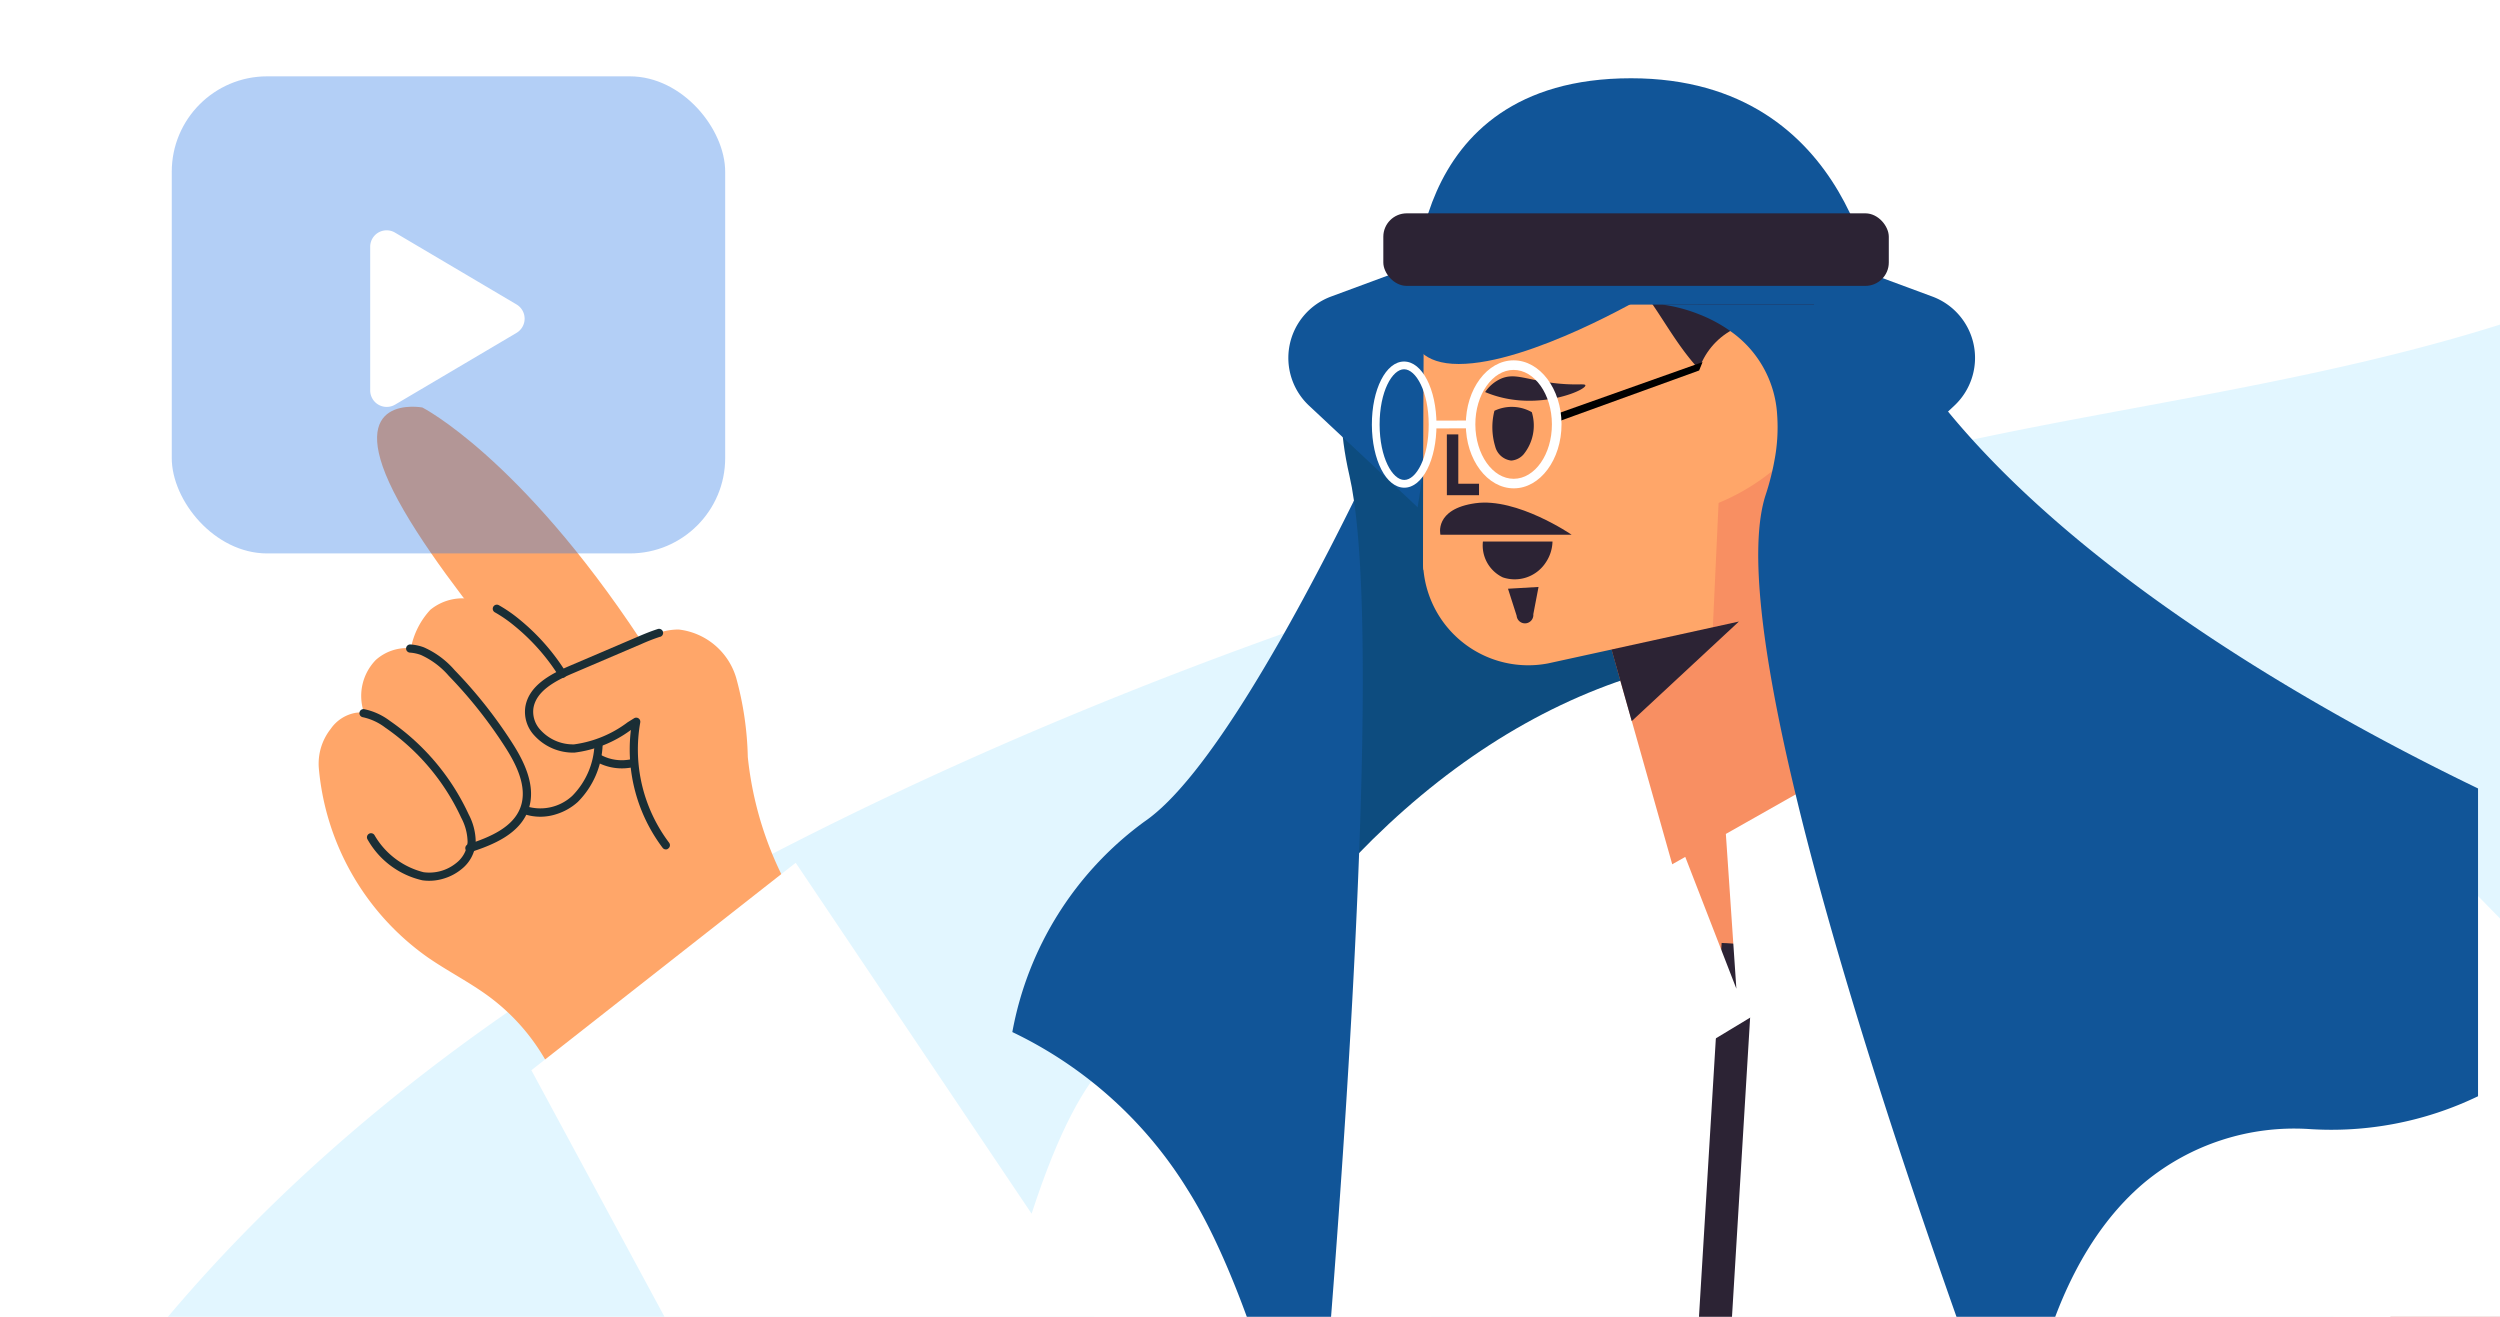 <svg xmlns="http://www.w3.org/2000/svg" xmlns:xlink="http://www.w3.org/1999/xlink" width="131" height="69" viewBox="0 0 131 69">
  <defs>
    <clipPath id="clip-path">
      <rect id="Rectangle_857" data-name="Rectangle 857" width="131" height="69" transform="translate(0 0)" fill="#fff"/>
    </clipPath>
    <clipPath id="clip-path-2">
      <rect id="Rectangle_856" data-name="Rectangle 856" width="510.225" height="176.754" rx="5.684" fill="none"/>
    </clipPath>
    <linearGradient id="linear-gradient" x1="1029.327" y1="0.578" x2="1027.984" y2="0.355" gradientUnits="objectBoundingBox">
      <stop offset="0.473" stop-color="#fff"/>
      <stop offset="0.605" stop-color="#fcfcfc"/>
      <stop offset="0.667" stop-color="#f5f5f5"/>
      <stop offset="0.716" stop-color="#e8e8e8"/>
      <stop offset="0.756" stop-color="#d5d5d5"/>
      <stop offset="0.793" stop-color="#bdbdbd"/>
      <stop offset="0.825" stop-color="#a0a0a0"/>
      <stop offset="0.856" stop-color="#7d7d7d"/>
      <stop offset="0.884" stop-color="#545454"/>
      <stop offset="0.91" stop-color="#272727"/>
      <stop offset="0.929"/>
    </linearGradient>
    <linearGradient id="linear-gradient-2" y1="0.5" x2="1" y2="0.5" gradientUnits="objectBoundingBox">
      <stop offset="0" stop-color="#0e4775"/>
      <stop offset="1" stop-color="#115598"/>
    </linearGradient>
    <filter id="Path_2281" x="82.264" y="52.264" width="106.604" height="106.604" filterUnits="userSpaceOnUse">
      <feOffset dy="10" input="SourceAlpha"/>
      <feGaussianBlur stdDeviation="7.5" result="blur"/>
      <feFlood flood-color="#115598" flood-opacity="0.161"/>
      <feComposite operator="in" in2="blur"/>
      <feComposite in="SourceGraphic"/>
    </filter>
  </defs>
  <g id="Mask_Group_8" data-name="Mask Group 8" transform="translate(0 0)" clip-path="url(#clip-path)">
    <g id="Group_3831" data-name="Group 3831" transform="translate(-288.296 -42.23)">
      <g id="Group_3826" data-name="Group 3826" transform="translate(0)">
        <g id="Group_3825" data-name="Group 3825" transform="translate(0)" clip-path="url(#clip-path-2)">
          <g id="Group_3824" data-name="Group 3824" transform="translate(190.95 -30.331)">
            <path id="Path_2189" data-name="Path 2189" d="M1770.3,224.487c-5.587-15.573-14.383-20.312-22.748-30.3-10.219-12.2-17.111-21.068-14.458-36.76,4.336-25.641,6.191-89.591-61.693-81.232-24.33,3-43.557,21.642-57.545,40.254-11.9,15.836-33.312,17.233-50.544,20.926-21.173,4.537-42.742,11.388-62.331,21.429-40.346,20.679-52.4,50.406-50.751,88.442.5,11.49,2.124,29.591,21.535,50.772,26.2,28.587,64.272,32.415,110.095,19.286,10.489-3,20.4-7.718,30.722-11.266a144.9,144.9,0,0,1,33.155-7.2c26.319-2.545,53.6,2.058,78.847-5.8a83.2,83.2,0,0,0,35.265-21.871C1771.908,258.534,1776.2,240.925,1770.3,224.487Z" transform="translate(-1362.643 -41.769)" fill="#e2f6ff"/>
            <g id="Group_3663" data-name="Group 3663" transform="translate(0 179.283)">
              <path id="Path_2190" data-name="Path 2190" d="M1523.344,218.214c0,3.637,36.856,6.587,82.327,6.587s82.32-2.95,82.32-6.587-36.857-6.587-82.32-6.587S1523.344,214.576,1523.344,218.214Z" transform="translate(-1523.344 -211.627)" fill="#9fd4ff"/>
            </g>
            <rect id="Rectangle_812" data-name="Rectangle 812" width="45.679" height="12.288" transform="translate(74.35 166.904)" fill="#0d4c7f"/>
            <path id="Rectangle_813" data-name="Rectangle 813" d="M5.391,0H79.556a5.391,5.391,0,0,1,5.391,5.391V7.747a0,0,0,0,1,0,0H0a0,0,0,0,1,0,0V5.391A5.391,5.391,0,0,1,5.391,0Z" transform="translate(54.716 178.123)" fill="#2386d8"/>
            <g id="Group_3775" data-name="Group 3775" transform="translate(28.409 156.851)">
              <path id="Path_2194" data-name="Path 2194" d="M1546.33,196.073l-3.217,33.327,31.606.007-3.057-33.39Z" transform="translate(-1543.114 -196.017)" fill="#e9640b"/>
              <g id="Group_3773" data-name="Group 3773" transform="translate(8.728 2.076)">
                <g id="Group_3771" data-name="Group 3771" transform="translate(0 0.026)">
                  <path id="Path_2195" data-name="Path 2195" d="M1549.187,198.485h0a1.108,1.108,0,0,1,1.184-1h0a1.016,1.016,0,1,1,0,2h0A1.107,1.107,0,0,1,1549.187,198.485Zm1.184-.624a.641.641,0,1,0,0,1.24h0a.641.641,0,1,0,0-1.24Zm-1,.622h0Z" transform="translate(-1549.187 -197.479)" fill="#5851bc"/>
                </g>
                <g id="Group_3772" data-name="Group 3772" transform="translate(11.781)">
                  <path id="Path_2196" data-name="Path 2196" d="M1557.385,198.465h0a.916.916,0,0,1,.277-.65,1.274,1.274,0,0,1,.9-.355h0a1.105,1.105,0,0,1,1.184,1,.92.92,0,0,1-.358.721,1.291,1.291,0,0,1-.823.283h0A1.107,1.107,0,0,1,1557.385,198.465Zm1.182-.622a.887.887,0,0,0-.634.244.527.527,0,0,0-.166.376h0a.731.731,0,0,0,.8.618h0a.923.923,0,0,0,.582-.2.554.554,0,0,0,.218-.425.731.731,0,0,0-.8-.618Z" transform="translate(-1557.385 -197.461)" fill="#5851bc"/>
                </g>
              </g>
              <g id="Group_3774" data-name="Group 3774" transform="translate(9.478 2.694)">
                <path id="Path_2197" data-name="Path 2197" d="M1555.686,205.588c.11,0,.223,0,.336-.006a6.352,6.352,0,0,0,4.906-2.072,7.365,7.365,0,0,0,1.379-5.29.383.383,0,0,0-.758.108,6.7,6.7,0,0,1-1.21,4.7,5.64,5.64,0,0,1-4.343,1.793,5.136,5.136,0,0,1-4.2-1.466c-1.687-1.878-1.272-4.965-1.268-5a.383.383,0,0,0-.759-.109c-.02.141-.471,3.465,1.453,5.613A5.707,5.707,0,0,0,1555.686,205.588Z" transform="translate(-1549.709 -197.891)" fill="#5851bc"/>
              </g>
            </g>
            <g id="Group_3781" data-name="Group 3781" transform="translate(199.215 144.552)">
              <path id="Path_2198" data-name="Path 2198" d="M1708.574,214.787h-46.6l5.582-4.129V190.5a3.045,3.045,0,0,1,3.045-3.045h37.973a3.045,3.045,0,0,1,3.045,3.045v21.239A3.045,3.045,0,0,1,1708.574,214.787Z" transform="translate(-1661.974 -187.458)" fill="#8ec8ef"/>
              <g id="Group_3780" data-name="Group 3780" transform="translate(9.249 3.931)">
                <rect id="Rectangle_845" data-name="Rectangle 845" width="21.297" height="2.038" transform="translate(15.051)" fill="#fff" opacity="0.45"/>
                <rect id="Rectangle_846" data-name="Rectangle 846" width="21.297" height="2.038" transform="translate(15.051 3.044)" fill="#fff" opacity="0.45"/>
                <rect id="Rectangle_847" data-name="Rectangle 847" width="21.297" height="2.038" transform="translate(15.051 6.088)" fill="#fff" opacity="0.45"/>
                <rect id="Rectangle_848" data-name="Rectangle 848" width="21.297" height="2.038" transform="translate(15.051 9.055)" fill="#fff" opacity="0.45"/>
                <rect id="Rectangle_849" data-name="Rectangle 849" width="14.852" height="2.038" transform="translate(15.051 12.603)" fill="#fff" opacity="0.45"/>
                <g id="Group_3779" data-name="Group 3779">
                  <rect id="Rectangle_850" data-name="Rectangle 850" width="13.378" height="15.642" rx="3.385" fill="#5cb8ea"/>
                  <rect id="Rectangle_851" data-name="Rectangle 851" width="13.378" height="1.679" transform="translate(0 17.59)" fill="#fff" opacity="0.45"/>
                  <g id="Group_3778" data-name="Group 3778" transform="translate(1.614 3.503)">
                    <path id="Path_2199" data-name="Path 2199" d="M1675.927,198.674h-4.854a.606.606,0,0,1-.585-.447l-.933-3.447a.606.606,0,0,1,.584-.765h6.722a.606.606,0,0,1,.585.765l-.934,3.447A.6.6,0,0,1,1675.927,198.674Z" transform="translate(-1669.534 -192.026)" fill="#fff"/>
                    <g id="Group_3776" data-name="Group 3776" transform="translate(1.282)">
                      <path id="Path_2200" data-name="Path 2200" d="M1676.394,200.055h-5.847a.12.12,0,1,1,0-.24h5.755l2.035-7.1a.121.121,0,0,1,.116-.088h1.272a.121.121,0,0,1,0,.241h-1.181l-2.035,7.1A.119.119,0,0,1,1676.394,200.055Z" transform="translate(-1670.426 -192.631)" fill="#fff"/>
                    </g>
                    <g id="Group_3777" data-name="Group 3777" transform="translate(0.884 7.668)">
                      <path id="Path_2201" data-name="Path 2201" d="M1671.563,198.674a.707.707,0,1,1-.707-.707A.707.707,0,0,1,1671.563,198.674Z" transform="translate(-1670.149 -197.967)" fill="#fff"/>
                      <ellipse id="Ellipse_283" data-name="Ellipse 283" cx="0.707" cy="0.707" rx="0.707" ry="0.707" transform="translate(5.14)" fill="#fff"/>
                    </g>
                  </g>
                </g>
              </g>
            </g>
            <g id="Group_3786" data-name="Group 3786" transform="translate(108.508 41.445)" opacity="0.3">
              <g id="Group_3783" data-name="Group 3783">
                <g id="Group_3782" data-name="Group 3782" transform="translate(7.768 1.517)">
                  <path id="Path_2202" data-name="Path 2202" d="M1605.121,119.281l2.329-2.517-3.192.625" transform="translate(-1604.258 -116.764)" fill="#3939d3"/>
                </g>
                <path id="Path_2203" data-name="Path 2203" d="M1598.853,120.327a4.9,4.9,0,1,0,4.895-4.619A4.763,4.763,0,0,0,1598.853,120.327Z" transform="translate(-1598.853 -115.708)" fill="#8ec8ef"/>
              </g>
              <g id="Group_3785" data-name="Group 3785" transform="translate(2.151 1.517)">
                <g id="Group_3784" data-name="Group 3784" transform="translate(1.77)">
                  <path id="Path_2204" data-name="Path 2204" d="M1601.617,122.077c.964.017,1.94.032,2.825-.033.28-.02.523-.486.182-.632a.631.631,0,0,0,.351-.319.318.318,0,0,0-.17-.415c.333.086.466-.467.206-.647a.823.823,0,0,0,.282-.471.483.483,0,0,0-.2-.489.708.708,0,0,0-.346-.063l-1.2-.009a3.008,3.008,0,0,0-.178-1.944c-.094-.174-.353-.381-.557-.249s-.14.437-.129.632a2.235,2.235,0,0,1-1.094,2.019S1601.627,121.192,1601.617,122.077Z" transform="translate(-1601.581 -116.764)" fill="#fefefe"/>
                </g>
                <rect id="Rectangle_852" data-name="Rectangle 852" width="1.456" height="2.619" transform="translate(0 2.693)" fill="#fefefe"/>
              </g>
            </g>
            <g id="Group_3787" data-name="Group 3787" transform="translate(127.062 0)" opacity="0.3">
              <path id="Path_2205" data-name="Path 2205" d="M1624.627,98.587a7.2,7.2,0,1,0-1.641,1.51l2.8,1.492Z" transform="translate(-1611.764 -86.867)" fill="#8ec8ef"/>
              <path id="Path_2206" data-name="Path 2206" d="M1614.831,90.672a1.763,1.763,0,0,1,2.493.026l.45.46.461-.456a1.763,1.763,0,0,1,2.475,2.512l-1.716,1.69-.008.012a1.761,1.761,0,0,1-2.493-.027l-1.689-1.723A1.764,1.764,0,0,1,1614.831,90.672Z" transform="translate(-1610.656 -85.424)" fill="#fff"/>
            </g>
            <g id="Group_3823" data-name="Group 3823" transform="translate(105.527 76.662)">
              <path id="Path_2207" data-name="Path 2207" d="M1454.335,225.806c0,3.426,37.5,6.2,83.763,6.2s83.763-2.778,83.763-6.2-37.5-6.2-83.763-6.2S1454.335,222.382,1454.335,225.806Z" transform="translate(-1454.335 -101.773)" fill="#9fd4ff"/>
              <g id="Group_3822" data-name="Group 3822" transform="translate(8.506 0)">
                <path id="Path_2219" data-name="Path 2219" d="M1511.081,160.292c.086.375.166.808.235,1.3L1510,184.519l19.792-.719-.593-27.915-13.013-4.8S1508.852,150.6,1511.081,160.292Z" transform="translate(-1457.056 -139.463)" fill="#0d4c7f"/>
                <path id="Path_2220" data-name="Path 2220" d="M1562.282,225.735c0-.143,0-.282,0-.425,0-34.431-18.234-62.341-40.725-62.341s-40.723,27.91-40.723,62.341c0,.143,0,.282,0,.425Z" transform="translate(-1444.349 -132.924)" fill="#fff"/>
                <path id="Path_2221" data-name="Path 2221" d="M1527.3,149.378l-6.648,2.46a3.429,3.429,0,0,0-1.154,5.718l5.69,5.324Z" transform="translate(-1467.591 -140.4)" fill="#115598"/>
                <path id="Path_2222" data-name="Path 2222" d="M1510.008,189.776l15.33-11.626-8.512-28.467-17.077,3.75Z" transform="translate(-1436.711 -140.232)" fill="#f88f62"/>
                <path id="Path_2223" data-name="Path 2223" d="M1505.072,155.046v.432a10.837,10.837,0,0,0,.256,2.155,11.257,11.257,0,0,0,12.231,8.753c.38-.045.76-.115,1.139-.2a11.23,11.23,0,0,0-4.813-21.938,11.312,11.312,0,0,0-3.7,1.545l-.583.406-.089.062a11.251,11.251,0,0,0-4.427,8.778Z" transform="translate(-1447.146 -143.363)" fill="#ffa669"/>
                <path id="Path_2224" data-name="Path 2224" d="M1509.259,165.08a2.63,2.63,0,0,0,.019.388,5.516,5.516,0,0,0,6.526,4.92l8.639-1.889.3-6.509.522-11.385-1.607.081-14.352.724v.432Z" transform="translate(-1451.377 -139.726)" fill="#ffa669"/>
                <path id="Path_2225" data-name="Path 2225" d="M1510.261,168.076a2.612,2.612,0,0,0,.019.388c1.713,2.386,3.948,3.745,6.826,2.72a10,10,0,0,0,5.687-5.439c1.987-4.2,2.014-9.468,1.865-12.064-.045-1-.124-1.6-.124-1.6l-9.114-6.924-.583.406-.088.062a11.25,11.25,0,0,0-4.427,8.778l-.016,0v.432Z" transform="translate(-1452.38 -142.722)" fill="#ffa669"/>
                <path id="Path_2226" data-name="Path 2226" d="M1516.612,162.689a.441.441,0,0,0,.4-.479l.273-1.428-1.6.093.453,1.415A.439.439,0,0,0,1516.612,162.689Z" transform="translate(-1453.353 -134.127)" fill="#2c2334"/>
                <path id="Path_2227" data-name="Path 2227" d="M1521.456,159.615h-6.875s-.349-1.347,1.835-1.652S1521.456,159.615,1521.456,159.615Z" transform="translate(-1455.789 -135.696)" fill="#2c2334"/>
                <path id="Path_2228" data-name="Path 2228" d="M1516.256,161.125a1.943,1.943,0,0,0,2.257-.787,2.045,2.045,0,0,0,.348-1.091h-3.646A1.853,1.853,0,0,0,1516.256,161.125Z" transform="translate(-1454.197 -134.972)" fill="#2c2334"/>
                <path id="Path_2229" data-name="Path 2229" d="M1503.509,153.023h8.612c3.523-.05,3.754,5.465,8.144,7.381a16.442,16.442,0,0,0,7.988,1.38l-2.683-8.965a11.228,11.228,0,0,0-13.372-8.564A11.39,11.39,0,0,0,1503.509,153.023Z" transform="translate(-1445.456 -143.363)" fill="#2c2334"/>
                <path id="Path_2230" data-name="Path 2230" d="M1508.9,163.417l6.675-1.466-5.616,5.218Z" transform="translate(-1441.143 -133.484)" fill="#2c2334"/>
                <ellipse id="Ellipse_284" data-name="Ellipse 284" cx="3.681" cy="3.681" rx="3.681" ry="3.681" transform="translate(72.151 12.742)" fill="#ffa669"/>
                <g id="Group_3795" data-name="Group 3795" transform="translate(59.129 18.663)">
                  <path id="Path_2231" data-name="Path 2231" d="M1517.692,158.809h1.685v-.6h-1.086v-2.583h-.6Z" transform="translate(-1517.692 -155.626)" fill="#2c2334"/>
                </g>
                <path id="Path_2232" data-name="Path 2232" d="M1528.436,155.447h-24.184s-.8-11.861,11.3-11.861C1527.357,143.586,1528.436,155.447,1528.436,155.447Z" transform="translate(-1446.774 -143.586)" fill="#115598"/>
                <path id="Path_2233" data-name="Path 2233" d="M1524.425,150.993s-6.076,3.595-9.819,3.593-2.276-3.779-2.276-3.779Z" transform="translate(-1454.859 -139.614)" fill="#115598"/>
                <path id="Path_2234" data-name="Path 2234" d="M1500.922,149.378l6.648,2.46a3.428,3.428,0,0,1,1.151,5.718l-5.688,5.324Z" transform="translate(-1423.002 -140.4)" fill="#115598"/>
                <rect id="Rectangle_853" data-name="Rectangle 853" width="26.487" height="3.801" rx="1.226" transform="translate(55.799 7.078)" fill="#2c2334"/>
                <path id="Path_2235" data-name="Path 2235" d="M1514.1,154.486a1.98,1.98,0,0,1,.843-.707c.7-.291,1.237.034,2.61.217,1.273.171,1.776.02,1.8.136.039.237-2.033,1.145-4.214.679A5.657,5.657,0,0,1,1514.1,154.486Z" transform="translate(-1452.966 -138.043)" fill="#2c2334"/>
                <path id="Path_2236" data-name="Path 2236" d="M1515.958,154.9a3.485,3.485,0,0,0,.04,1.868.987.987,0,0,0,.842.741.956.956,0,0,0,.646-.326,2.4,2.4,0,0,0,.431-2.21,2.123,2.123,0,0,0-1.959-.073Z" transform="translate(-1454.337 -137.476)" fill="#2c2334"/>
                <g id="Group_3801" data-name="Group 3801" transform="translate(55.198 14.781)">
                  <g id="Group_3796" data-name="Group 3796" transform="translate(9.487 0.092)">
                    <path id="Path_2237" data-name="Path 2237" d="M1510.257,156.353l7.541-2.732.179-.44-7.841,2.783Z" transform="translate(-1510.136 -153.181)" fill="url(#linear-gradient)"/>
                  </g>
                  <g id="Group_3799" data-name="Group 3799" transform="translate(0)">
                    <g id="Group_3797" data-name="Group 3797" transform="translate(4.926)">
                      <path id="Path_2238" data-name="Path 2238" d="M1517.416,159.829c1.381,0,2.5-1.51,2.5-3.359s-1.134-3.351-2.515-3.348-2.5,1.51-2.5,3.359S1516.034,159.832,1517.416,159.829Zm-.014-6.206c1.105,0,2.007,1.276,2.01,2.849s-.893,2.854-2,2.857-2.007-1.276-2.012-2.847S1516.3,153.626,1517.4,153.623Z" transform="translate(-1514.903 -153.122)" fill="#fff"/>
                    </g>
                    <g id="Group_3798" data-name="Group 3798" transform="translate(0 0.059)">
                      <path id="Path_2239" data-name="Path 2239" d="M1520.832,159.774c.948,0,1.69-1.457,1.685-3.311s-.751-3.3-1.7-3.3-1.691,1.457-1.686,3.311S1519.881,159.776,1520.832,159.774Zm-.014-6.206c.62,0,1.288,1.163,1.291,2.9s-.657,2.9-1.279,2.9-1.29-1.163-1.293-2.9S1520.2,153.569,1520.818,153.568Z" transform="translate(-1519.13 -153.16)" fill="#fff"/>
                    </g>
                  </g>
                  <g id="Group_3800" data-name="Group 3800" transform="translate(3.183 3.155)">
                    <rect id="Rectangle_854" data-name="Rectangle 854" width="0.408" height="1.816" transform="translate(0.001 0.411) rotate(-90.108)" fill="#fff"/>
                  </g>
                </g>
                <g id="Group_3803" data-name="Group 3803" transform="translate(70.092 32.832)">
                  <g id="Group_3802" data-name="Group 3802" transform="translate(0 12.477)">
                    <rect id="Rectangle_855" data-name="Rectangle 855" width="1.727" height="56.764" transform="translate(1.724 56.764) rotate(-176.531)" fill="#2c2334"/>
                  </g>
                  <path id="Path_2240" data-name="Path 2240" d="M1499.55,173.3l1-.564,2.678,6.906-.551-8.11,11.952-6.765,3.239,7.989-15.779,9.525Z" transform="translate(-1499.021 -164.767)" fill="#fff"/>
                </g>
                <g id="Group_3816" data-name="Group 3816" transform="translate(15.501 84.65)">
                  <g id="Group_3809" data-name="Group 3809" transform="translate(0 1.099)">
                    <g id="Group_3807" data-name="Group 3807" transform="translate(0 7.079)">
                      <path id="Path_2241" data-name="Path 2241" d="M1509.078,236.613c.476-1.347,25.138-32.562,26.791-33.138.188-.076,10.76,7.783,10.76,7.783.43.6,20.915-3.284,20.915-3.284l-.309,24.607-37.136-1.562s-5.079,2.846-9.72,5.152l-.015,0a55.241,55.241,0,0,1-6.1,2.8C1512.4,239.414,1508.593,237.952,1509.078,236.613Z" transform="translate(-1508.814 -203.473)" fill="#c36358"/>
                      <path id="Path_2242" data-name="Path 2242" d="M1524.459,238.974a54.359,54.359,0,0,0,6.1-2.8h.017c4.638-2.308,9.719-5.157,9.719-5.157l8.265.35,13.378-20.619c-2.85.445-4.975.7-5.113.51,0,0-10.567-7.859-10.758-7.78-1.652.575-26.313,31.79-26.792,33.135S1522.59,239.415,1524.459,238.974Z" transform="translate(-1519.009 -203.472)" fill="#fff"/>
                      <g id="Group_3806" data-name="Group 3806">
                        <path id="Path_2243" data-name="Path 2243" d="M1522.573,236.65c.5-1.38,25.272-32.574,26.968-33.166.643-.228,5.824,3.123,10.8,7.773l-16,20.092s-14.522,7.31-16.452,7.761S1522.072,238.03,1522.573,236.65Z" transform="translate(-1522.529 -203.473)" fill="#58595b"/>
                        <g id="Group_3805" data-name="Group 3805" transform="translate(1.525 2.069)">
                          <g id="Group_3804" data-name="Group 3804">
                            <path id="Path_2244" data-name="Path 2244" d="M1529.908,236.46c4.281-5.128,21.064-26.211,24.9-31.605.031-.043,0-.067-.032-.025-4.354,4.988-20.965,26.207-24.957,31.562C1529.738,236.5,1529.818,236.567,1529.908,236.46Z" transform="translate(-1529.787 -204.808)" fill="#1a2e35"/>
                            <path id="Path_2245" data-name="Path 2245" d="M1541.613,228.417a5.361,5.361,0,0,0,1.207-4.142,5.192,5.192,0,0,0-1.864-3.385c-.033-.023-.078.032-.05.064a6.2,6.2,0,0,1,.64,7.412A.042.042,0,0,0,1541.613,228.417Z" transform="translate(-1535.054 -195.965)" fill="#1a2e35"/>
                            <path id="Path_2246" data-name="Path 2246" d="M1532.783,225.017c1.691-2.069,2.879-5.083,2.2-7.742-.026-.1-.172-.065-.189.023a36.957,36.957,0,0,1-2.3,7.55A.168.168,0,0,0,1532.783,225.017Z" transform="translate(-1514.313 -197.985)" fill="#1a2e35"/>
                            <path id="Path_2247" data-name="Path 2247" d="M1534.016,225.737c1.692-2.071,2.879-5.083,2.2-7.744-.026-.1-.172-.064-.19.025a36.872,36.872,0,0,1-2.3,7.55A.168.168,0,0,0,1534.016,225.737Z" transform="translate(-1517.46 -197.589)" fill="#1a2e35"/>
                            <path id="Path_2248" data-name="Path 2248" d="M1535.249,226.455c1.691-2.069,2.88-5.083,2.2-7.742-.026-.1-.172-.064-.189.023a37.046,37.046,0,0,1-2.3,7.552A.167.167,0,0,0,1535.249,226.455Z" transform="translate(-1520.607 -197.193)" fill="#1a2e35"/>
                            <path id="Path_2249" data-name="Path 2249" d="M1536.483,227.176c1.691-2.069,2.88-5.083,2.2-7.743-.027-.1-.172-.065-.191.023a36.937,36.937,0,0,1-2.3,7.55A.168.168,0,0,0,1536.483,227.176Z" transform="translate(-1523.754 -196.798)" fill="#1a2e35"/>
                            <path id="Path_2250" data-name="Path 2250" d="M1531.113,209.578c1.859-2.353-1.8-5.245-3.658-2.888S1529.252,211.935,1531.113,209.578Z" transform="translate(-1502.178 -204.254)" fill="#1a2e35"/>
                          </g>
                          <path id="Path_2251" data-name="Path 2251" d="M1530.759,227.487c-.56-2.286-.11-4.735.042-7.045a.326.326,0,0,1,.468-.242.07.07,0,0,1,.112-.017,14.016,14.016,0,0,1,3.841,6.151c.394,1.378.192,3.395-1.527,3.756C1532.07,230.432,1531.086,228.822,1530.759,227.487Zm1.657,1.474c2.443,1.6,2.325-1.843,2-2.847a15.158,15.158,0,0,0-.805-1.885,41.914,41.914,0,0,0-2.165-3.643c0,1.139-.108,2.266-.155,3.4C1531.229,225.345,1531.069,228.079,1532.416,228.961Z" transform="translate(-1511.438 -196.362)" fill="#1a2e35"/>
                          <path id="Path_2252" data-name="Path 2252" d="M1535.8,216.273c1.235,1.249.293,3.044-.794,3.977a14.018,14.018,0,0,1-6.6,3.018c-.056.009-.082-.031-.082-.076a.324.324,0,0,1-.257-.459c1.143-2.012,2.117-4.3,3.844-5.9C1532.92,215.9,1534.625,215.092,1535.8,216.273Zm-5.371,3.765c-.586.976-1.123,1.975-1.746,2.928a42.094,42.094,0,0,0,3.813-1.848,14.983,14.983,0,0,0,1.71-1.131c.829-.656,2.824-3.464-.1-3.474C1532.5,216.507,1531.123,218.876,1530.424,220.039Z" transform="translate(-1508.615 -198.826)" fill="#1a2e35"/>
                        </g>
                      </g>
                    </g>
                    <g id="Group_3808" data-name="Group 3808" transform="translate(29.76)">
                      <path id="Path_2253" data-name="Path 2253" d="M1494.508,204.632l16.75-1.321s24.189-7.012,38.168-3.342c16.028,4.208,18.289,22.935,1.994,30.44-16.119,7.423-87.089,4.687-87.089,4.687l15.213-22.533s23.365-5.489,43.822-4.373l-28.963,3.334Z" transform="translate(-1464.33 -198.906)" fill="#fff"/>
                      <path id="Path_2254" data-name="Path 2254" d="M1483.143,206.515c2.492-.411,5.013-.614,7.526-.846,2.535-.237,5.075-.42,7.615-.58a151.352,151.352,0,0,1,15.234-.231c.476.019.95.046,1.426.074.1-.033.209-.048.313-.071.245-.053.488-.108.736-.15.459-.079.922-.136,1.386-.2.963-.127,1.928-.209,2.888-.367a.046.046,0,0,1,.02.09c-.964.194-1.914.451-2.881.642-.277.054-.556.109-.835.158,1.86.136,3.715.319,5.569.526.059.008.059.1,0,.093-2.525-.2-5.072-.273-7.6-.282-2.516-.011-5.03-.008-7.544.084-5.084.186-10.168.536-15.239.959-2.844.239-5.7.532-8.552.59C1482.924,207.012,1482.862,206.561,1483.143,206.515Z" transform="translate(-1452.797 -196.024)" fill="#1a2e35"/>
                      <path id="Path_2255" data-name="Path 2255" d="M1514.113,229.914c.939-1.435,1.745-2.97,2.609-4.452s1.731-2.971,2.6-4.455c1.731-2.961,7.935-12.912,8.541-13.6.039-.043.115.009.095.061-.3.773-4.177,7.367-5.07,8.837-1.784,2.939-3.653,5.817-5.5,8.717-.527.829-1.071,1.645-1.606,2.469s-1.1,1.631-1.592,2.477C1514.16,230.015,1514.079,229.964,1514.113,229.914Z" transform="translate(-1506.846 -194.241)" fill="#1a2e35"/>
                    </g>
                  </g>
                  <g id="Group_3815" data-name="Group 3815" transform="translate(0.046)">
                    <g id="Group_3813" data-name="Group 3813" transform="translate(62.399 11.483)">
                      <path id="Path_2256" data-name="Path 2256" d="M1527.166,239.977c-.412-1.367-23.57-33.714-25.193-34.369-.184-.085-11.115,7.265-11.115,7.265-.459.578-20.737-4.272-20.737-4.272l-.857,24.595,37.169.2s4.94,3.083,9.464,5.608l.017,0a55.768,55.768,0,0,0,5.96,3.089C1523.719,242.619,1527.588,241.338,1527.166,239.977Z" transform="translate(-1469.264 -205.604)" fill="#ffa669"/>
                      <path id="Path_2257" data-name="Path 2257" d="M1505.365,242.091a53.607,53.607,0,0,1-5.958-3.089c-.006.006-.012,0-.019,0-4.523-2.525-9.463-5.611-9.463-5.611l-8.271-.042-12.389-21.228c2.827.578,4.938.936,5.086.75,0,0,10.926-7.35,11.114-7.262,1.623.653,24.779,33,25.193,34.366S1507.211,242.62,1505.365,242.091Z" transform="translate(-1452.755 -205.604)" fill="#fff"/>
                      <g id="Group_3812" data-name="Group 3812" transform="translate(21.593)">
                        <path id="Path_2258" data-name="Path 2258" d="M1505.65,240.027c-.435-1.4-23.7-33.734-25.368-34.406-.631-.257-5.965,2.844-11.159,7.254l15.025,20.826s14.16,7.99,16.066,8.531S1506.084,241.428,1505.65,240.027Z" transform="translate(-1469.123 -205.605)" fill="#58595b"/>
                        <g id="Group_3811" data-name="Group 3811" transform="translate(6.916 2.093)">
                          <g id="Group_3810" data-name="Group 3810">
                            <path id="Path_2259" data-name="Path 2259" d="M1493.509,239.75c-4.033-5.323-19.8-27.178-23.381-32.748-.029-.045,0-.067.034-.023,4.114,5.19,19.7,27.171,23.435,32.708C1493.676,239.8,1493.594,239.864,1493.509,239.75Z" transform="translate(-1465.526 -206.956)" fill="#1a2e35"/>
                            <path id="Path_2260" data-name="Path 2260" d="M1474.777,231.092a5.363,5.363,0,0,1-1.01-4.194,5.194,5.194,0,0,1,2.023-3.294c.032-.022.076.037.047.065a6.2,6.2,0,0,0-.992,7.375A.041.041,0,0,1,1474.777,231.092Z" transform="translate(-1453.261 -197.801)" fill="#1a2e35"/>
                            <path id="Path_2261" data-name="Path 2261" d="M1483.787,227.378c-1.592-2.148-2.635-5.214-1.831-7.839.031-.1.176-.056.188.033a36.9,36.9,0,0,0,1.938,7.651A.168.168,0,0,1,1483.787,227.378Z" transform="translate(-1473.912 -200.066)" fill="#1a2e35"/>
                            <path id="Path_2262" data-name="Path 2262" d="M1482.591,228.155c-1.592-2.147-2.637-5.213-1.833-7.839.031-.1.175-.056.189.033a36.914,36.914,0,0,0,1.936,7.651A.167.167,0,0,1,1482.591,228.155Z" transform="translate(-1470.856 -199.638)" fill="#1a2e35"/>
                            <path id="Path_2263" data-name="Path 2263" d="M1481.389,228.932c-1.59-2.147-2.635-5.213-1.83-7.837.031-.1.175-.056.188.031a36.982,36.982,0,0,0,1.938,7.653A.168.168,0,0,1,1481.389,228.932Z" transform="translate(-1467.798 -199.211)" fill="#1a2e35"/>
                            <path id="Path_2264" data-name="Path 2264" d="M1480.192,229.71c-1.592-2.148-2.635-5.214-1.832-7.839.033-.1.175-.056.189.033a36.884,36.884,0,0,0,1.938,7.651A.169.169,0,0,1,1480.192,229.71Z" transform="translate(-1464.743 -198.783)" fill="#1a2e35"/>
                            <path id="Path_2265" data-name="Path 2265" d="M1485.671,211.569c-1.743-2.44,2.043-5.154,3.79-2.711S1487.418,214.012,1485.671,211.569Z" transform="translate(-1485.223 -206.437)" fill="#1a2e35"/>
                          </g>
                          <path id="Path_2266" data-name="Path 2266" d="M1483.865,232.256c-1.7-.443-1.806-2.468-1.349-3.824a14.021,14.021,0,0,1,4.129-5.963.069.069,0,0,1,.11.023.325.325,0,0,1,.455.264c.044,2.313.377,4.78-.291,7.039C1486.53,231.112,1485.474,232.674,1483.865,232.256Zm2.7-5.98c.006-1.138-.043-2.269,0-3.407a42.271,42.271,0,0,0-2.334,3.536,15.094,15.094,0,0,0-.893,1.844c-.378.987-.659,4.422,1.857,2.939C1486.583,230.371,1486.553,227.632,1486.561,226.276Z" transform="translate(-1478.091 -198.433)" fill="#1a2e35"/>
                          <path id="Path_2267" data-name="Path 2267" d="M1486.9,219.06c1.649,1.68,2.514,4.016,3.562,6.079a.326.326,0,0,1-.279.446.071.071,0,0,1-.087.073,14.028,14.028,0,0,1-6.443-3.328c-1.042-.984-1.9-2.821-.6-4.01C1484.269,217.2,1485.936,218.08,1486.9,219.06Zm-2.176-.42c-2.917-.129-1.057,2.772-.26,3.466a15.1,15.1,0,0,0,1.654,1.211,42.176,42.176,0,0,0,3.722,2.026c-.578-.981-1.065-2-1.6-3.007C1487.588,221.142,1486.329,218.71,1484.722,218.64Z" transform="translate(-1481.418 -200.994)" fill="#1a2e35"/>
                        </g>
                      </g>
                    </g>
                    <g id="Group_3814" data-name="Group 3814" transform="translate(0)">
                      <path id="Path_2268" data-name="Path 2268" d="M1550.988,205.1l-16.674-.442s-17.216-8.848-31.354-5.842c-16.209,3.444-18.8,23.618-6.956,31.091,15.012,9.466,82.927,9.514,82.927,9.514l-14.012-25.258s-22.443-5.349-42.929-5.2l28.772,4.7Z" transform="translate(-1488.656 -198.197)" fill="#fff"/>
                      <path id="Path_2269" data-name="Path 2269" d="M1551.2,212.616a.5.5,0,0,1-.026-.129l-.023-.1c-.019-.081-.037-.163-.057-.243-.044-.167-.1-.327-.158-.49s-.124-.321-.194-.479a3.8,3.8,0,0,0-.262-.448c-.011-.016-.026-.017-.039-.028l-.026-.019a.162.162,0,0,0-.036-.017.193.193,0,0,0-.037-.016c-2.469-.527-19.27-3.388-21.77-3.742-2.52-.355-5.05-.657-7.581-.938a151.006,151.006,0,0,0-15.2-.952c-.476,0-.951,0-1.427.006-.1-.037-.208-.057-.312-.085-.242-.065-.482-.132-.727-.186-.456-.1-.914-.18-1.375-.262-.957-.172-1.917-.3-2.868-.5-.057-.012-.082.074-.025.088.955.239,1.893.543,2.847.778.276.067.552.135.83.2-1.865.048-3.726.143-5.589.26-.059,0-.062.095,0,.093,2.533-.082,5.08-.033,7.611.077,2.513.109,5.024.231,7.53.442,5.07.426,10.133,1.015,15.177,1.679,2.83.374,19.96,3.339,22.807,3.534a.13.13,0,0,0,.035,0,1.846,1.846,0,0,0,.073.2c.074.157.149.312.23.467s.153.293.243.436c.043.07.088.141.133.211l.07.1a.628.628,0,0,1,.071.11C1551.129,212.715,1551.228,212.675,1551.2,212.616Z" transform="translate(-1473.999 -195.016)" fill="#1a2e35"/>
                      <path id="Path_2270" data-name="Path 2270" d="M1504.807,231.946c-.87-1.477-1.6-3.049-2.4-4.57s-1.589-3.05-2.385-4.574c-1.59-3.04-7.315-13.273-7.888-13.994-.036-.045-.115,0-.1.056.261.787,3.824,7.556,4.646,9.068,1.643,3.02,3.373,5.983,5.08,8.969.486.851.992,1.693,1.486,2.542s1.022,1.68,1.473,2.55C1504.755,232.045,1504.837,232,1504.807,231.946Z" transform="translate(-1419.784 -192.37)" fill="#1a2e35"/>
                    </g>
                  </g>
                </g>
                <g id="Group_3821" data-name="Group 3821" transform="translate(77.896 32.083)">
                  <g id="Group_3820" data-name="Group 3820" transform="translate(0 7.904)">
                    <path id="Path_2271" data-name="Path 2271" d="M1477.626,171.957c16.024,13.611,30.169,31.717,28.445,37.173-1.823,5.768-13.812,11.632-24.133,12.357-2.112.147-7.683-15.62-5.493-16.2,1.706-.451,9.448-2.161,10.421-3.15.676-.688-10.646-16.471-13.971-25.376C1469.415,167.444,1473.337,168.313,1477.626,171.957Z" transform="translate(-1451.784 -169.383)" fill="#c36358"/>
                    <g id="Group_3819" data-name="Group 3819" transform="translate(0 35.697)">
                      <g id="Group_3817" data-name="Group 3817">
                        <path id="Path_2272" data-name="Path 2272" d="M1513.5,192.413s-6.44.262-10.644.631c-2.345.2-6.333.918-7.987,1.857-2.474,1.4-11.922,8.862-10.164,11.191,1.592,2.108,4.367-.913,4.367-.913s-3.342,3.018-1.12,4.624c2.243,1.621,5.472-2.668,5.472-2.668s-3.77,2.959-1.234,4.447c2.2,1.293,6.456-3.241,6.456-3.241s-4.3,2.671-2.173,4.215c2.348,1.708,9.583-4.287,9.583-4.287a30.273,30.273,0,0,0,12.764-.085C1519.536,208.027,1513.5,192.413,1513.5,192.413Z" transform="translate(-1484.485 -192.413)" fill="#ffa669"/>
                      </g>
                      <g id="Group_3818" data-name="Group 3818" transform="translate(3.889 7.059)">
                        <path id="Path_2273" data-name="Path 2273" d="M1498.132,204.68c.268-.326.544-.645.812-.969a20.651,20.651,0,0,1,1.648-1.831c.58-.553,1.181-1.077,1.8-1.586.654-.538,1.366-1.011,2.006-1.562a.047.047,0,1,1,.059.073,21.922,21.922,0,0,0-1.817,1.725c-.583.575-1.16,1.159-1.733,1.742s-1.158,1.1-1.736,1.654c-.288.276-.562.566-.839.854a6.856,6.856,0,0,1-.8.808c-.031.022-.065-.019-.051-.048A5.28,5.28,0,0,1,1498.132,204.68Z" transform="translate(-1494.112 -196.003)" fill="#1a2e35"/>
                        <path id="Path_2274" data-name="Path 2274" d="M1499.9,203.316a32.836,32.836,0,0,1,2.981-3.464,22.932,22.932,0,0,1,3.563-2.877.047.047,0,0,1,.059.073c-1.086,1.076-2.19,2.139-3.292,3.2-.539.519-2.914,2.953-3.193,3.176C1499.947,203.48,1499.859,203.384,1499.9,203.316Z" transform="translate(-1499.888 -196.967)" fill="#1a2e35"/>
                        <path id="Path_2275" data-name="Path 2275" d="M1494.968,206.076a32.2,32.2,0,0,1,2.861-3.207,29.386,29.386,0,0,1,3.6-2.522c.047-.023.1.039.059.073-1.131.928-2.275,1.835-3.362,2.816-.53.479-2.53,2.51-3.075,2.922C1495.005,206.2,1494.935,206.127,1494.968,206.076Z" transform="translate(-1487.24 -195.111)" fill="#1a2e35"/>
                      </g>
                    </g>
                  </g>
                  <path id="Path_2276" data-name="Path 2276" d="M1487.457,173.513s32.867,32.177,25.85,39.458-26.727,13.3-26.727,13.3-6.623-18.88-10.072-20.276c0,0,11.03-1.628,10.072-2.327s-17.9-23.73-17.9-23.73-3.933-6.533,3.2-13.665S1487.457,173.513,1487.457,173.513Z" transform="translate(-1453.729 -164.284)" fill="#fff"/>
                </g>
                <path id="Path_2278" data-name="Path 2278" d="M1483.922,151.238a8.106,8.106,0,0,1,1.9.5,7.66,7.66,0,0,1,1.456.749c.063.042.129.085.192.133a5.745,5.745,0,0,1,2.463,4.411,9.216,9.216,0,0,1-.152,2.42q-.047.263-.112.539c-.091.392-.2.8-.343,1.229-.905,2.795-.13,8.451,1.422,15.043.082.35.166.705.254,1.062.549,2.258,1.183,4.611,1.864,6.988.076.265.152.532.231.8,4.041,13.918,9.573,28.285,9.573,28.285s.226-10.894,6.523-16.17a12.306,12.306,0,0,1,8.565-2.792,17.694,17.694,0,0,0,8.9-1.716V176.591c-7.585-3.658-20.323-10.7-27.771-19.748a30.555,30.555,0,0,1-3.725-5.6Z" transform="translate(-1413.496 -139.377)" fill="#115598"/>
                <g id="Group_3832" data-name="Group 3832" transform="translate(0 17.214)">
                  <g id="Group_3661" data-name="Group 3661" transform="translate(0 0)">
                    <path id="Path_2178" data-name="Path 2178" d="M381.616,223.6s-7.964-8.593-10.562-13.759,1.512-4.4,1.512-4.4,5.1,2.588,11.433,12.171S381.616,223.6,381.616,223.6Z" transform="translate(-367.122 -205.404)" fill="#ffa669"/>
                    <path id="Path_2179" data-name="Path 2179" d="M389.565,231.116a2.343,2.343,0,0,1,.6.132,4.381,4.381,0,0,1,1.538,1.144,24.247,24.247,0,0,1,2.991,3.78c.642,1,1.227,2.232.81,3.348a.36.36,0,0,1-.017.039,4.1,4.1,0,0,1-2.784,1.989,1.321,1.321,0,0,0,.043-.284,2.936,2.936,0,0,0-.351-1.369,11.954,11.954,0,0,0-4.055-4.816,3.081,3.081,0,0,0-1.285-.583l.017-.1a2.7,2.7,0,0,1,.647-2.663A2.454,2.454,0,0,1,389.565,231.116Z" transform="translate(-384.716 -218.464)" fill="#ffa669"/>
                    <path id="Path_2180" data-name="Path 2180" d="M387.9,233.678a3.829,3.829,0,0,0,1.273-.3,5.44,5.44,0,0,1-.1.775,3.961,3.961,0,0,1-1.14,2.16,2.661,2.661,0,0,1-2.62.587l-.057-.022a.373.373,0,0,0,.017-.039c.417-1.116-.168-2.344-.81-3.348a24.252,24.252,0,0,0-2.991-3.78,4.382,4.382,0,0,0-1.538-1.144,2.346,2.346,0,0,0-.6-.132,4.092,4.092,0,0,1,1.021-2.014,2.669,2.669,0,0,1,2.341-.515,4.174,4.174,0,0,1,1.128.44,7.116,7.116,0,0,1,1.048.72,11.07,11.07,0,0,1,2.388,2.691,2.694,2.694,0,0,0-1.714,1.765C385.351,232.725,386.684,233.731,387.9,233.678Z" transform="translate(-374.489 -215.786)" fill="#ffa669"/>
                    <path id="Path_2181" data-name="Path 2181" d="M364.436,240.543a4.1,4.1,0,0,0,2.784-1.989l.057.022a2.661,2.661,0,0,0,2.62-.587,3.96,3.96,0,0,0,1.14-2.16l.043.008a2.528,2.528,0,0,0,1.926.258,8.128,8.128,0,0,1,.1-2.143,13.612,13.612,0,0,1-1.971,1.1,3.828,3.828,0,0,1-1.273.3c-1.218.053-2.551-.953-2.351-2.154a2.694,2.694,0,0,1,1.714-1.765c.159-.077.318-.148.475-.214l3.627-1.548a9.9,9.9,0,0,1,.976-.374,3.3,3.3,0,0,1,1.019-.166,3.568,3.568,0,0,1,3.019,2.542,16.922,16.922,0,0,1,.607,4.143,18.274,18.274,0,0,0,3.447,8.932c-4.543,3.032-8.757,5.569-13.925,7.165-.077-.142-.156-.282-.242-.421v0a10.833,10.833,0,0,0-2.785-3.086c-1.036-.775-2.2-1.356-3.265-2.094a13.592,13.592,0,0,1-5.707-9.894,2.944,2.944,0,0,1,.622-2.08,2.014,2.014,0,0,1,1.36-.85,1.607,1.607,0,0,1,.337.008,3.08,3.08,0,0,1,1.285.583,11.954,11.954,0,0,1,4.055,4.816,2.936,2.936,0,0,1,.351,1.369A1.32,1.32,0,0,1,364.436,240.543Z" transform="translate(-356.45 -217.46)" fill="#ffa669"/>
                    <g id="Group_3660" data-name="Group 3660" transform="translate(2.144 10.37)">
                      <g id="Group_3654" data-name="Group 3654" transform="translate(8.679 1.265)">
                        <path id="Path_2182" data-name="Path 2182" d="M379.194,240.61a.215.215,0,0,1-.234-.075,8.565,8.565,0,0,1-1.664-6.176,6.264,6.264,0,0,1-2.955,1.187,2.747,2.747,0,0,1-2.1-.894,1.81,1.81,0,0,1-.475-1.509c.182-1.091,1.273-1.694,2.316-2.14l3.626-1.55c.3-.129.649-.271,1-.384a.214.214,0,0,1,.127.409l-.016,0a10.058,10.058,0,0,0-.94.364l-3.626,1.55c-.937.4-1.914.929-2.062,1.817a1.389,1.389,0,0,0,.373,1.155,2.3,2.3,0,0,0,1.757.75,6,6,0,0,0,2.807-1.159l.336-.209a.214.214,0,0,1,.323.221,8.113,8.113,0,0,0,1.512,6.3.214.214,0,0,1-.04.3A.226.226,0,0,1,379.194,240.61Z" transform="translate(-371.748 -229.059)" fill="#1a2e35"/>
                      </g>
                      <g id="Group_3655" data-name="Group 3655" transform="translate(6.989)">
                        <path id="Path_2183" data-name="Path 2183" d="M386.5,230.314a.214.214,0,0,1-.244-.09,10.838,10.838,0,0,0-2.342-2.641,6.968,6.968,0,0,0-1.005-.694.214.214,0,1,1,.208-.374,7.423,7.423,0,0,1,1.067.736A11.274,11.274,0,0,1,386.616,230a.214.214,0,0,1-.067.3A.212.212,0,0,1,386.5,230.314Z" transform="translate(-382.796 -226.487)" fill="#1a2e35"/>
                      </g>
                      <g id="Group_3656" data-name="Group 3656" transform="translate(8.466 7.091)">
                        <path id="Path_2184" data-name="Path 2184" d="M380.77,244.792a2.681,2.681,0,0,1-1.71-.015.214.214,0,0,1,.148-.4,2.461,2.461,0,0,0,2.4-.545,4.044,4.044,0,0,0,1.167-2.728.214.214,0,1,1,.427.031,4.466,4.466,0,0,1-1.3,3.013A3,3,0,0,1,380.77,244.792Z" transform="translate(-378.92 -240.904)" fill="#1a2e35"/>
                      </g>
                      <g id="Group_3657" data-name="Group 3657" transform="translate(2.447 2.081)">
                        <path id="Path_2185" data-name="Path 2185" d="M389.934,241.6a.214.214,0,0,1-.129-.408c1.137-.366,2.352-.882,2.741-1.923.407-1.089-.256-2.325-.79-3.159a23.947,23.947,0,0,0-2.964-3.745,4.231,4.231,0,0,0-1.459-1.093,2.094,2.094,0,0,0-.577-.123.214.214,0,1,1,.03-.427,2.491,2.491,0,0,1,.7.149,4.587,4.587,0,0,1,1.618,1.2,24.434,24.434,0,0,1,3.016,3.812c.584.912,1.306,2.271.831,3.54-.453,1.212-1.776,1.783-3.011,2.18Z" transform="translate(-386.556 -230.718)" fill="#1a2e35"/>
                      </g>
                      <g id="Group_3658" data-name="Group 3658" transform="translate(0 5.469)">
                        <path id="Path_2186" data-name="Path 2186" d="M396.891,246.479a2.58,2.58,0,0,1-1.15.1,4.412,4.412,0,0,1-2.868-2.136.214.214,0,0,1,.359-.234,4.134,4.134,0,0,0,2.574,1.946,2.233,2.233,0,0,0,1.7-.473,1.543,1.543,0,0,0,.606-1.108,2.776,2.776,0,0,0-.331-1.267,11.688,11.688,0,0,0-3.985-4.73,2.964,2.964,0,0,0-1.169-.543.214.214,0,0,1,.062-.424,3.359,3.359,0,0,1,1.349.613,12.122,12.122,0,0,1,4.13,4.9,3.145,3.145,0,0,1,.37,1.469,1.966,1.966,0,0,1-.764,1.418A2.653,2.653,0,0,1,396.891,246.479Z" transform="translate(-392.441 -237.605)" fill="#1a2e35"/>
                      </g>
                      <g id="Group_3659" data-name="Group 3659" transform="translate(12.266 7.811)">
                        <path id="Path_2187" data-name="Path 2187" d="M377.369,243.055l-.012,0a2.739,2.739,0,0,1-2.036-.294.214.214,0,0,1,.217-.368,2.311,2.311,0,0,0,1.716.247.214.214,0,0,1,.115.412Z" transform="translate(-375.215 -242.367)" fill="#1a2e35"/>
                      </g>
                    </g>
                  </g>
                  <path id="Path_2188" data-name="Path 2188" d="M288.089,253.621l-13.851,10.87,14.2,26.3c1.734,2.677,9.158,7.375,12.1,6.136l16.831-7.538,12.1-36.116-21.719,8.809c-1.953.792-4.4,1.009-7.3,9.928Z" transform="translate(-263.081 -229.726)" fill="#fff"/>
                </g>
                <path id="Path_2277" data-name="Path 2277" d="M1521.622,185.711a21.827,21.827,0,0,1,9.181,8.251c3.888,6.121,6.515,18.57,6.515,18.57s4-42.391,2.205-54.667c-3.328,6.72-7.716,14.58-10.964,16.807A17.552,17.552,0,0,0,1521.622,185.711Z" transform="translate(-1485.263 -135.732)" fill="#115598"/>
              </g>
            </g>
          </g>
        </g>
      </g>
      <g id="Group_3830" data-name="Group 3830" transform="translate(423.869 106.994) rotate(45)">
        <g id="Group_3828" data-name="Group 3828" transform="translate(0 0)">
          <g transform="matrix(0.71, -0.71, 0.71, 0.71, -141.66, 50.07)" filter="url(#Path_2281)">
            <path id="Path_2281-2" data-name="Path 2281" d="M41.652,15.884A47.057,47.057,0,0,0,35.5,8.546a50.537,50.537,0,0,0-7.494-6.429C24.039-.527,20-.8,15.984,1.9A45.589,45.589,0,0,0,10.9,5.873a53.09,53.09,0,0,0-8.763,9.683C-.526,19.514-.8,23.55,1.894,27.574a45.283,45.283,0,0,0,3.968,5.091,53.848,53.848,0,0,0,9.618,8.724c4,2.713,8.072,3,12.143.26a45.615,45.615,0,0,0,5.087-3.976,53.443,53.443,0,0,0,8.714-9.625C44.131,24.037,44.308,20,41.652,15.884Z" transform="translate(135.57 64.76) rotate(45)" fill="url(#linear-gradient-2)"/>
          </g>
        </g>
        <g id="Group_3829" data-name="Group 3829" transform="translate(13.695 13.249)">
          <path id="Path_2282" data-name="Path 2282" d="M15.433,15.942c-.94.947-.944.951-1.9,0-.874-.874-.763-.681-1.615-.159a19.791,19.791,0,0,1-2.236,1.171c-.517.233-.728.119-1.011-.368s-.553-.973-.813-1.467c-.28-.532-.223-.684.339-.871a7.512,7.512,0,0,0,2.7-1.495A4.608,4.608,0,0,0,12,11.308a1.43,1.43,0,0,0-1.542-2.071,8.012,8.012,0,0,0-1.642.473c-.861.3-1.694.69-2.568.95a4.3,4.3,0,0,1-3.457-.26A4.339,4.339,0,0,1,.759,5.336a9.359,9.359,0,0,1,.424-1.105c.254-.592.252-.632-.207-1.107C.7,2.84.425,2.554.158,2.262a.478.478,0,0,1,.022-.727C.51,1.192.842.847,1.2.525s.543-.3.89.006c.226.2.434.415.655.619.464.43.553.411,1.094.07A20.74,20.74,0,0,1,5.712.153C6.285-.129,6.494-.03,6.8.528c.244.441.49.882.721,1.331.295.572.24.72-.359.94A6.466,6.466,0,0,0,4.378,4.744a2.354,2.354,0,0,0-.424.736A1.172,1.172,0,0,0,5.223,7.1a7.622,7.622,0,0,0,1.614-.427c.928-.318,1.823-.74,2.765-1.006A4.578,4.578,0,0,1,15.249,8.5a4.753,4.753,0,0,1-.3,3.887c-.356.688-.341.8.211,1.348.252.25.5.5.749.757.346.366.342.618-.009.99C15.747,15.637,15.589,15.787,15.433,15.942Z" transform="translate(0 0)" fill="#fff"/>
        </g>
      </g>
      <rect id="Rectangle_858" data-name="Rectangle 858" width="29" height="25" rx="5" transform="translate(297.296 46.23)" fill="rgba(46,123,230,0.36)"/>
      <path id="Icon_awesome-play" data-name="Icon awesome-play" d="M7.666,3.88,1.308.121A.862.862,0,0,0,0,.867V8.383a.866.866,0,0,0,1.308.746L7.666,5.372A.866.866,0,0,0,7.666,3.88Z" transform="translate(307.694 54.302)" fill="#fff"/>
    </g>
  </g>
</svg>
